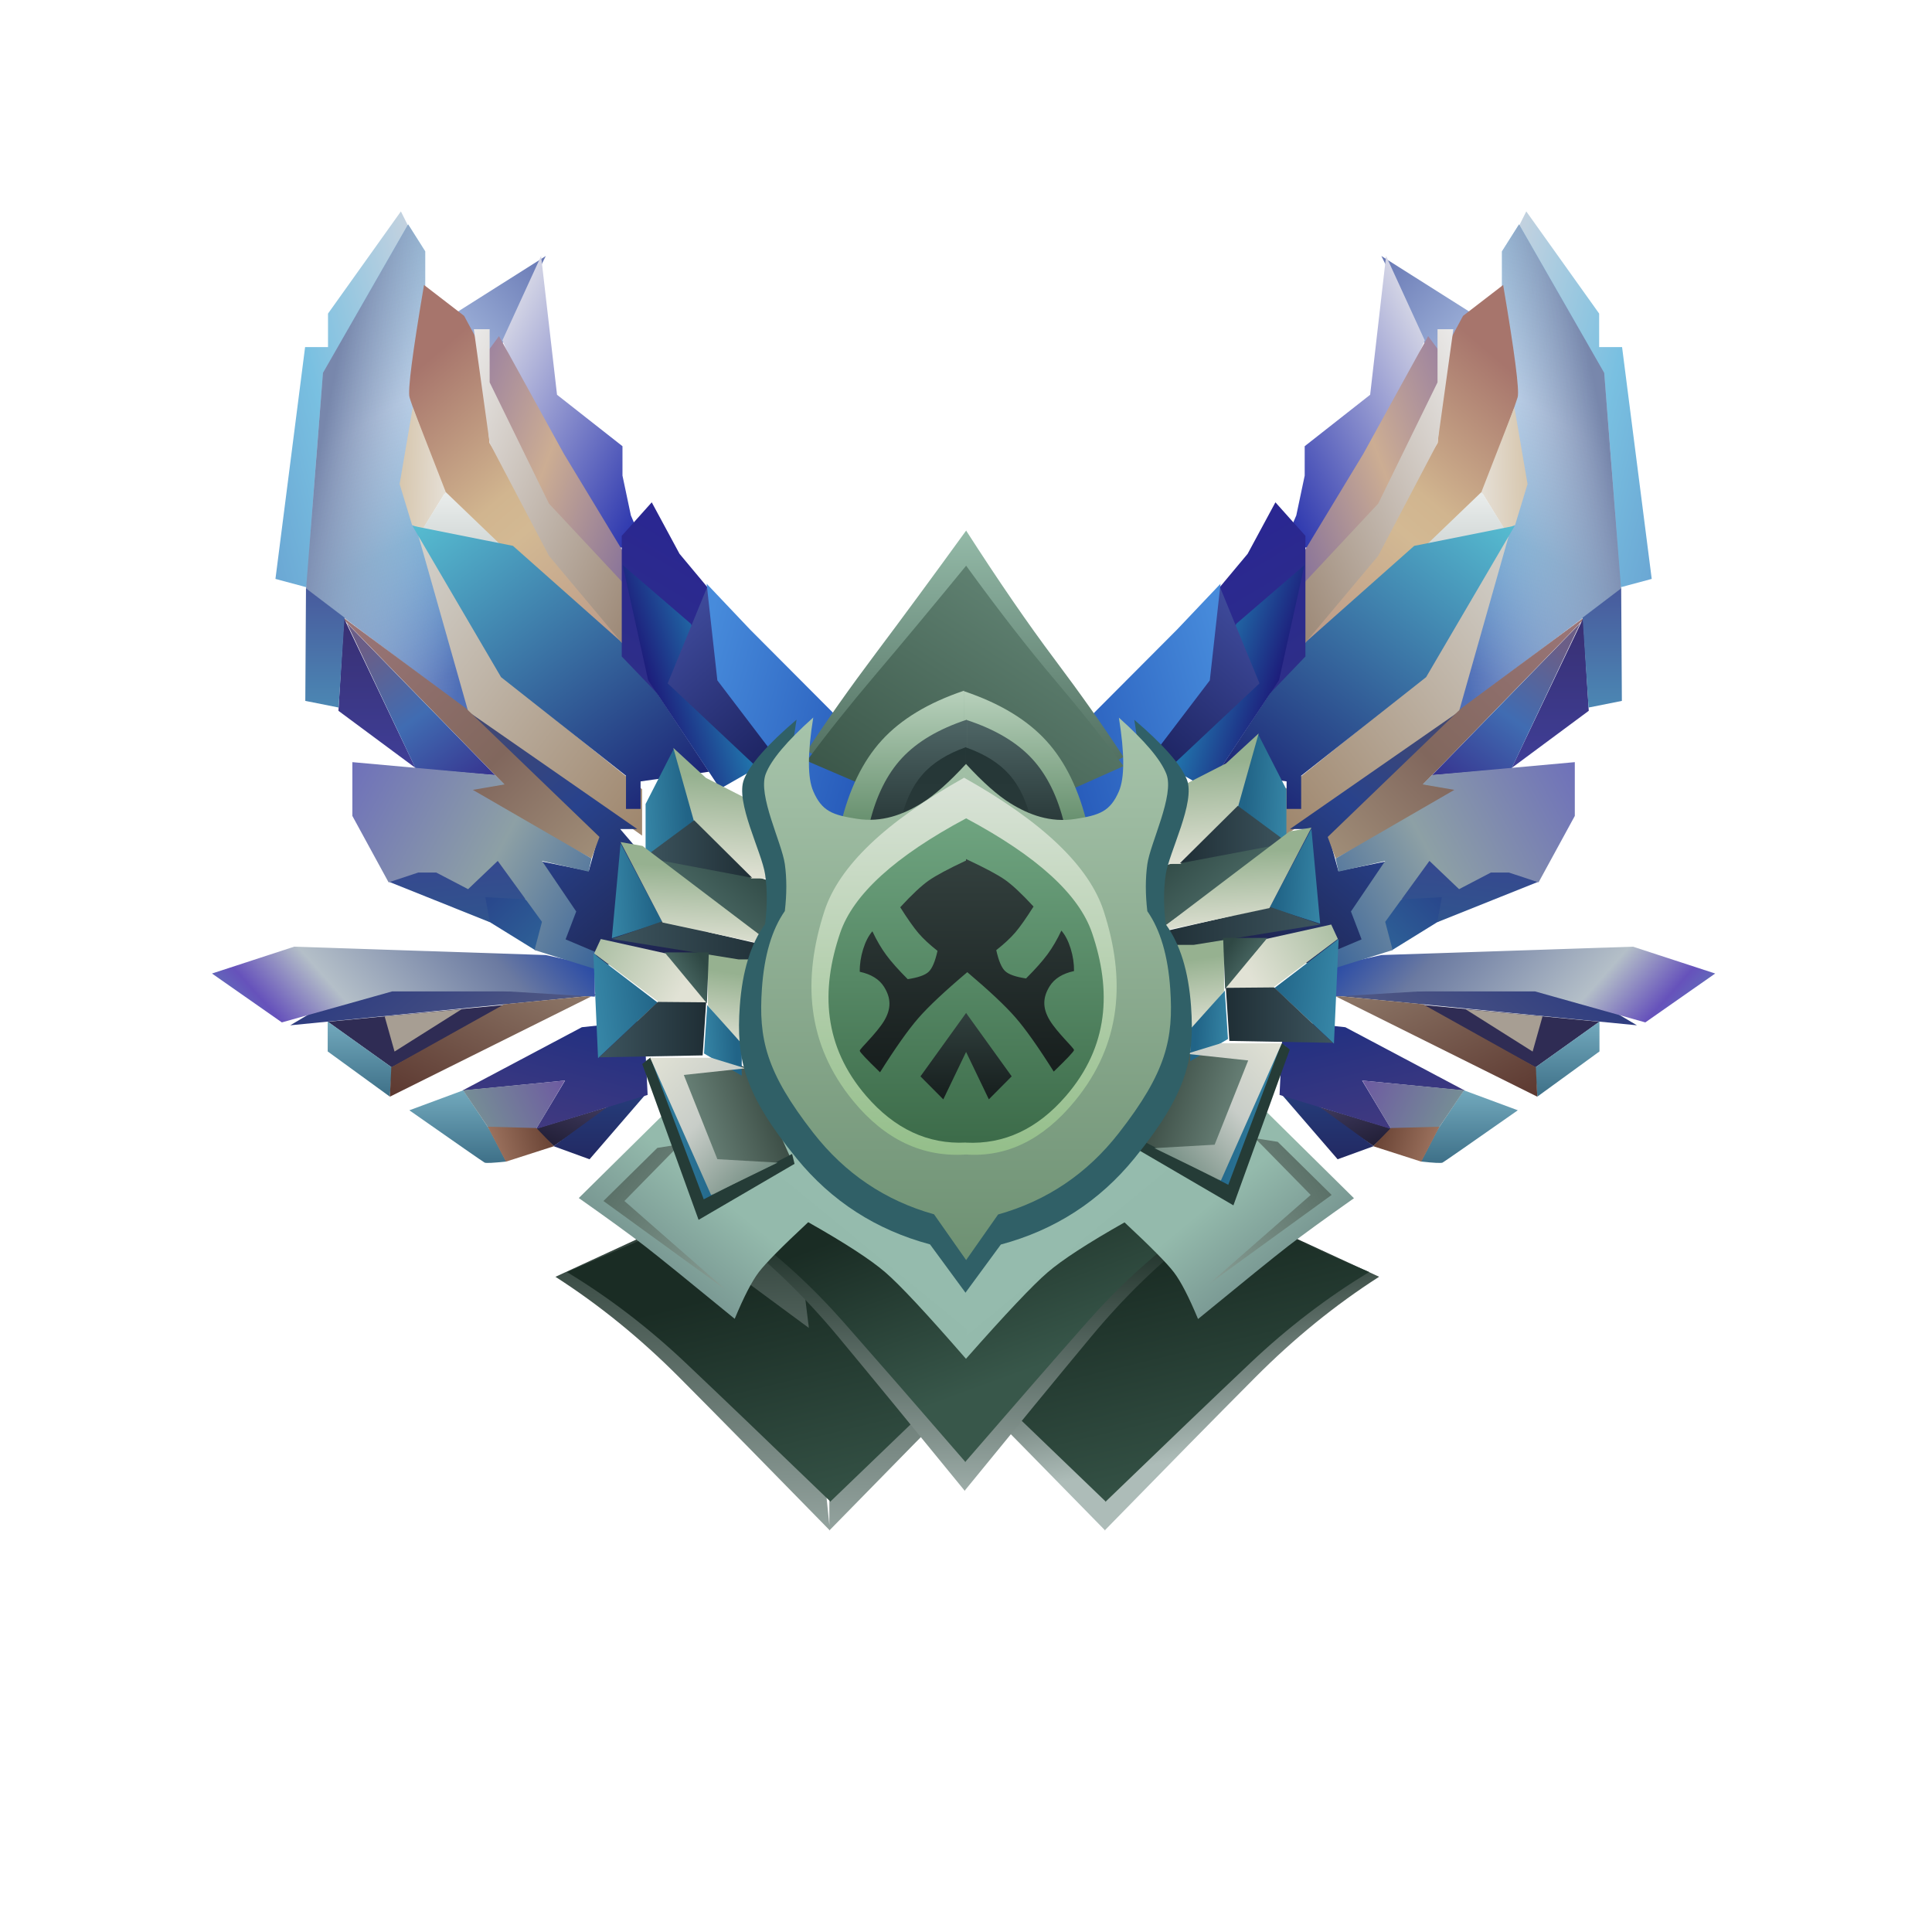 <?xml version="1.0" encoding="UTF-8"?>
<svg width="400px" height="400px" viewBox="0 0 400 400" version="1.1" xmlns="http://www.w3.org/2000/svg" xmlns:xlink="http://www.w3.org/1999/xlink">
    <!-- Generator: Sketch 47 (45396) - http://www.bohemiancoding.com/sketch -->
    <title>diamond</title>
    <desc>Created with Sketch.</desc>
    <defs>
        <linearGradient x1="-22.577%" y1="10.064%" x2="168.911%" y2="149.386%" id="linearGradient-1">
            <stop stop-color="#D1D5DF" offset="0%"></stop>
            <stop stop-color="#79C0E1" offset="40.764%"></stop>
            <stop stop-color="#5480BF" offset="100%"></stop>
        </linearGradient>
        <linearGradient x1="71.082%" y1="-2.762%" x2="50%" y2="100%" id="linearGradient-2">
            <stop stop-color="#5DB0D9" offset="0%"></stop>
            <stop stop-color="#BDE2FF" offset="42.199%"></stop>
            <stop stop-color="#5AA1D0" offset="69.377%"></stop>
            <stop stop-color="#4F6FB7" offset="100%"></stop>
        </linearGradient>
        <linearGradient x1="-10.239%" y1="66.822%" x2="74.081%" y2="16.598%" id="linearGradient-3">
            <stop stop-color="#FFFFFF" stop-opacity="0" offset="0%"></stop>
            <stop stop-color="#7887AC" offset="100%"></stop>
        </linearGradient>
        <polygon id="path-4" points="95.5 3.468 91.97 9.04 91.97 38.263 96.097 56.9 82.776 104.469 116.628 78.941 113.138 34.187"></polygon>
        <linearGradient x1="-9.66%" y1="0%" x2="100%" y2="100%" id="linearGradient-5">
            <stop stop-color="#6575B2" offset="0%"></stop>
            <stop stop-color="#A5B9DE" offset="100%"></stop>
        </linearGradient>
        <linearGradient x1="50%" y1="0%" x2="50%" y2="100%" id="linearGradient-6">
            <stop stop-color="#72A9BD" offset="0%"></stop>
            <stop stop-color="#3E7088" offset="100%"></stop>
        </linearGradient>
        <linearGradient x1="16.488%" y1="-20.618%" x2="95.924%" y2="94.86%" id="linearGradient-7">
            <stop stop-color="#454066" offset="0%"></stop>
            <stop stop-color="#433E64" offset="0%"></stop>
            <stop stop-color="#201D34" offset="100%"></stop>
        </linearGradient>
        <linearGradient x1="50%" y1="0%" x2="50%" y2="100%" id="linearGradient-8">
            <stop stop-color="#26417F" offset="0%"></stop>
            <stop stop-color="#222963" offset="100%"></stop>
        </linearGradient>
        <linearGradient x1="50%" y1="0%" x2="0%" y2="100%" id="linearGradient-9">
            <stop stop-color="#A7756C" offset="0%"></stop>
            <stop stop-color="#D1B58F" offset="43.403%"></stop>
            <stop stop-color="#D3B993" offset="55.261%"></stop>
            <stop stop-color="#B89788" offset="100%"></stop>
        </linearGradient>
        <linearGradient x1="-62.879%" y1="57.835%" x2="146.469%" y2="44.321%" id="linearGradient-10">
            <stop stop-color="#EEEEEE" offset="0%"></stop>
            <stop stop-color="#D0BB9B" offset="100%"></stop>
        </linearGradient>
        <linearGradient x1="50%" y1="0%" x2="50%" y2="100%" id="linearGradient-11">
            <stop stop-color="#EAEDEC" offset="0%"></stop>
            <stop stop-color="#D0D6D5" offset="100%"></stop>
        </linearGradient>
        <linearGradient x1="104.951%" y1="0%" x2="6.032%" y2="100%" id="linearGradient-12">
            <stop stop-color="#D5D4CF" offset="0%"></stop>
            <stop stop-color="#A0886F" offset="100%"></stop>
        </linearGradient>
        <linearGradient x1="6.186%" y1="-4.038%" x2="50%" y2="100%" id="linearGradient-13">
            <stop stop-color="#1D2F82" offset="0%"></stop>
            <stop stop-color="#403980" offset="100%"></stop>
        </linearGradient>
        <linearGradient x1="100%" y1="0%" x2="13.927%" y2="100%" id="linearGradient-14">
            <stop stop-color="#46496E" offset="0%"></stop>
            <stop stop-color="#28428C" offset="43.005%"></stop>
            <stop stop-color="#1D2047" offset="100%"></stop>
        </linearGradient>
        <linearGradient x1="100%" y1="7.678%" x2="0%" y2="100%" id="linearGradient-15">
            <stop stop-color="#9A7578" offset="0%"></stop>
            <stop stop-color="#81675D" offset="58.644%"></stop>
            <stop stop-color="#A18F79" offset="100%"></stop>
        </linearGradient>
        <linearGradient x1="50%" y1="0%" x2="50%" y2="100%" id="linearGradient-16">
            <stop stop-color="#383073" offset="0%"></stop>
            <stop stop-color="#3F3E97" offset="100%"></stop>
        </linearGradient>
        <linearGradient x1="50%" y1="0%" x2="50%" y2="100%" id="linearGradient-17">
            <stop stop-color="#485A9D" offset="0%"></stop>
            <stop stop-color="#4B87B3" offset="100%"></stop>
        </linearGradient>
        <linearGradient x1="162.065%" y1="-15.148%" x2="14.526%" y2="100%" id="linearGradient-18">
            <stop stop-color="#22217B" offset="0%"></stop>
            <stop stop-color="#263785" offset="0%"></stop>
            <stop stop-color="#2E6398" offset="100%"></stop>
        </linearGradient>
        <linearGradient x1="102.704%" y1="35.089%" x2="6.488%" y2="50%" id="linearGradient-19">
            <stop stop-color="#2A3980" offset="0%"></stop>
            <stop stop-color="#515983" offset="100%"></stop>
        </linearGradient>
        <linearGradient x1="104.74%" y1="69.13%" x2="-4.503%" y2="50%" id="linearGradient-20">
            <stop stop-color="#5E86B9" offset="0%"></stop>
            <stop stop-color="#6652BB" offset="15.674%"></stop>
            <stop stop-color="#B4BFC8" offset="34.919%"></stop>
            <stop stop-color="#6B7AA1" offset="77.994%"></stop>
            <stop stop-color="#2749A6" offset="100%"></stop>
        </linearGradient>
        <linearGradient x1="70.516%" y1="4.498%" x2="3.678%" y2="100%" id="linearGradient-21">
            <stop stop-color="#6B5E87" offset="0%"></stop>
            <stop stop-color="#406CB2" offset="49.196%"></stop>
            <stop stop-color="#373590" offset="100%"></stop>
        </linearGradient>
        <linearGradient x1="50%" y1="0%" x2="22.218%" y2="115.091%" id="linearGradient-22">
            <stop stop-color="#36488F" offset="0%"></stop>
            <stop stop-color="#2F568D" offset="100%"></stop>
        </linearGradient>
        <linearGradient x1="118.288%" y1="-2.608%" x2="-28.168%" y2="64.923%" id="linearGradient-23">
            <stop stop-color="#6765BF" offset="0%"></stop>
            <stop stop-color="#8DA0A5" offset="56.03%"></stop>
            <stop stop-color="#2C5A98" offset="100%"></stop>
        </linearGradient>
        <linearGradient x1="107.27%" y1="7.128%" x2="19.449%" y2="103.965%" id="linearGradient-24">
            <stop stop-color="#EEEEEE" offset="0%"></stop>
            <stop stop-color="#2F39AF" offset="100%"></stop>
        </linearGradient>
        <linearGradient x1="-11.044%" y1="100%" x2="117.639%" y2="11.305%" id="linearGradient-25">
            <stop stop-color="#7A679B" offset="0%"></stop>
            <stop stop-color="#85719A" offset="7.684%"></stop>
            <stop stop-color="#8C7699" offset="12.289%"></stop>
            <stop stop-color="#CCAD93" offset="55.353%"></stop>
            <stop stop-color="#967DA1" offset="100%"></stop>
        </linearGradient>
        <linearGradient x1="90.285%" y1="-6.159%" x2="11.003%" y2="93.915%" id="linearGradient-26">
            <stop stop-color="#56BBD0" offset="0%"></stop>
            <stop stop-color="#1D2676" offset="100%"></stop>
        </linearGradient>
        <linearGradient x1="108.479%" y1="0%" x2="0%" y2="100%" id="linearGradient-27">
            <stop stop-color="#EEEEEE" offset="0%"></stop>
            <stop stop-color="#947E6A" offset="100%"></stop>
        </linearGradient>
        <linearGradient x1="27.684%" y1="20.591%" x2="50%" y2="100%" id="linearGradient-28">
            <stop stop-color="#2A2791" offset="0%"></stop>
            <stop stop-color="#2E3086" offset="100%"></stop>
        </linearGradient>
        <linearGradient x1="27.877%" y1="35.897%" x2="75.152%" y2="62.127%" id="linearGradient-29">
            <stop stop-color="#217DB1" offset="0%"></stop>
            <stop stop-color="#1D1D7B" offset="100%"></stop>
        </linearGradient>
        <linearGradient x1="77.771%" y1="3.036%" x2="26.693%" y2="100%" id="linearGradient-30">
            <stop stop-color="#434FA2" offset="0%"></stop>
            <stop stop-color="#404C9D" offset="0%"></stop>
            <stop stop-color="#1E2564" offset="100%"></stop>
        </linearGradient>
        <linearGradient x1="100%" y1="18.5%" x2="-20.428%" y2="70.645%" id="linearGradient-31">
            <stop stop-color="#478BDB" offset="0%"></stop>
            <stop stop-color="#2253B5" offset="100%"></stop>
        </linearGradient>
        <linearGradient x1="12.479%" y1="0%" x2="106.877%" y2="96.501%" id="linearGradient-32">
            <stop stop-color="#8A7364" offset="0%"></stop>
            <stop stop-color="#5B372F" offset="100%"></stop>
        </linearGradient>
        <linearGradient x1="94.539%" y1="57.59%" x2="-5.193%" y2="35.931%" id="linearGradient-33">
            <stop stop-color="#768F95" offset="0%"></stop>
            <stop stop-color="#6D5BA1" offset="100%"></stop>
        </linearGradient>
        <linearGradient x1="100%" y1="40.475%" x2="0%" y2="25.58%" id="linearGradient-34">
            <stop stop-color="#9F7461" offset="0%"></stop>
            <stop stop-color="#9B715D" offset="6.992%"></stop>
            <stop stop-color="#664032" offset="100%"></stop>
        </linearGradient>
        <polygon id="path-35" points="95.5 3.468 91.97 9.04 91.97 38.263 96.097 56.9 82.776 104.469 116.628 78.941 113.138 34.187"></polygon>
        <linearGradient x1="70.842%" y1="74.064%" x2="50%" y2="14.963%" id="linearGradient-36">
            <stop stop-color="#ADBCB8" offset="0%"></stop>
            <stop stop-color="#1A2C24" offset="100%"></stop>
        </linearGradient>
        <linearGradient x1="69.544%" y1="102.947%" x2="37.837%" y2="27.69%" id="linearGradient-37">
            <stop stop-color="#38574A" offset="0%"></stop>
            <stop stop-color="#1A2C24" offset="100%"></stop>
        </linearGradient>
        <linearGradient x1="54.043%" y1="125.575%" x2="47.401%" y2="-21.026%" id="linearGradient-38">
            <stop stop-color="#ADBCB8" offset="0%"></stop>
            <stop stop-color="#1A2C24" offset="100%"></stop>
        </linearGradient>
        <linearGradient x1="50%" y1="110.453%" x2="50%" y2="14.963%" id="linearGradient-39">
            <stop stop-color="#ADBCB8" offset="0%"></stop>
            <stop stop-color="#1A2C24" offset="100%"></stop>
        </linearGradient>
        <linearGradient x1="50%" y1="75.418%" x2="18.244%" y2="21.187%" id="linearGradient-40">
            <stop stop-color="#38574A" offset="0%"></stop>
            <stop stop-color="#1A2C24" offset="100%"></stop>
        </linearGradient>
        <linearGradient x1="50%" y1="0%" x2="50%" y2="110.214%" id="linearGradient-41">
            <stop stop-color="#94BAA8" offset="0%"></stop>
            <stop stop-color="#334D40" offset="100%"></stop>
        </linearGradient>
        <linearGradient x1="71.204%" y1="5.797%" x2="0%" y2="100%" id="linearGradient-42">
            <stop stop-color="#628474" offset="0%"></stop>
            <stop stop-color="#334D40" offset="100%"></stop>
        </linearGradient>
        <linearGradient x1="36.698%" y1="41.505%" x2="76.055%" y2="85.727%" id="linearGradient-43">
            <stop stop-color="#95BBAD" offset="0%"></stop>
            <stop stop-color="#94BAAC" offset="48.566%"></stop>
            <stop stop-color="#728F8C" offset="100%"></stop>
        </linearGradient>
        <linearGradient x1="0%" y1="117.648%" x2="92.132%" y2="0%" id="linearGradient-44">
            <stop stop-color="#8DA39A" offset="0%"></stop>
            <stop stop-color="#546A61" offset="100%"></stop>
        </linearGradient>
        <linearGradient x1="71.974%" y1="42.558%" x2="12.639%" y2="22.507%" id="linearGradient-45">
            <stop stop-color="#6C857B" offset="0%"></stop>
            <stop stop-color="#3C4D45" offset="100%"></stop>
        </linearGradient>
        <linearGradient x1="166.704%" y1="64.472%" x2="16.542%" y2="47.055%" id="linearGradient-46">
            <stop stop-color="#459DBC" offset="0%"></stop>
            <stop stop-color="#216487" offset="100%"></stop>
        </linearGradient>
        <linearGradient x1="166.704%" y1="64.472%" x2="0%" y2="31.356%" id="linearGradient-47">
            <stop stop-color="#459DBC" offset="0%"></stop>
            <stop stop-color="#216487" offset="100%"></stop>
        </linearGradient>
        <linearGradient x1="100%" y1="85.639%" x2="11.162%" y2="18.463%" id="linearGradient-48">
            <stop stop-color="#5C7E79" offset="0%"></stop>
            <stop stop-color="#2F4844" offset="100%"></stop>
        </linearGradient>
        <linearGradient x1="44.362%" y1="24.292%" x2="50%" y2="100%" id="linearGradient-49">
            <stop stop-color="#96B190" offset="0%"></stop>
            <stop stop-color="#E1E2D5" offset="100%"></stop>
        </linearGradient>
        <linearGradient x1="115.395%" y1="100%" x2="0%" y2="100%" id="linearGradient-50">
            <stop stop-color="#4E6B76" offset="0%"></stop>
            <stop stop-color="#425B65" offset="0%"></stop>
            <stop stop-color="#1F2E35" offset="100%"></stop>
        </linearGradient>
        <linearGradient x1="146.479%" y1="28.585%" x2="18.22%" y2="69.33%" id="linearGradient-51">
            <stop stop-color="#96B190" offset="0%"></stop>
            <stop stop-color="#E1E2D5" offset="100%"></stop>
        </linearGradient>
        <linearGradient x1="108.366%" y1="107.369%" x2="0%" y2="0%" id="linearGradient-52">
            <stop stop-color="#517366" offset="0%"></stop>
            <stop stop-color="#C8CDC8" offset="60.652%"></stop>
            <stop stop-color="#E1E2D5" offset="100%"></stop>
        </linearGradient>
        <linearGradient x1="50%" y1="0%" x2="50%" y2="100%" id="linearGradient-53">
            <stop stop-color="#B8D1BC" offset="0%"></stop>
            <stop stop-color="#658E6C" offset="100%"></stop>
        </linearGradient>
        <linearGradient x1="50%" y1="0%" x2="50%" y2="100%" id="linearGradient-54">
            <stop stop-color="#4F6666" offset="0%"></stop>
            <stop stop-color="#293939" offset="100%"></stop>
        </linearGradient>
        <linearGradient x1="50%" y1="0%" x2="50%" y2="100%" id="linearGradient-55">
            <stop stop-color="#243636" offset="0%"></stop>
            <stop stop-color="#293939" offset="100%"></stop>
        </linearGradient>
        <linearGradient x1="50%" y1="0%" x2="50%" y2="100%" id="linearGradient-56">
            <stop stop-color="#A7C4AB" offset="0%"></stop>
            <stop stop-color="#6E9173" offset="100%"></stop>
        </linearGradient>
        <linearGradient x1="50%" y1="0%" x2="50%" y2="100%" id="linearGradient-57">
            <stop stop-color="#DAE3D8" offset="0%"></stop>
            <stop stop-color="#93BE89" offset="100%"></stop>
        </linearGradient>
        <linearGradient x1="50%" y1="0%" x2="50%" y2="100%" id="linearGradient-58">
            <stop stop-color="#6FA480" offset="0%"></stop>
            <stop stop-color="#3C6B49" offset="100%"></stop>
        </linearGradient>
        <linearGradient x1="50%" y1="0%" x2="50%" y2="100%" id="linearGradient-59">
            <stop stop-color="#33403E" offset="0%"></stop>
            <stop stop-color="#171E1D" offset="100%"></stop>
        </linearGradient>
        <linearGradient x1="50%" y1="0%" x2="50%" y2="100%" id="linearGradient-60">
            <stop stop-color="#31403E" offset="0%"></stop>
            <stop stop-color="#161E1D" offset="100%"></stop>
        </linearGradient>
    </defs>
    <g id="Page-1" stroke="none" stroke-width="1" fill="none" fill-rule="evenodd">
        <g id="diamond">
            <g id="Group-6" transform="translate(43, 43)">
                <g id="Group-5" transform="translate(68.5, 99) scale(-1, 1) translate(-68.5, -99) ">
                    <polygon id="Path-123" fill="url(#linearGradient-1)" points="95.344 4.069 97 0.771 112.089 21.923 112.089 28.861 116.833 28.861 122.971 76.857 116.626 78.563"></polygon>
                    <g id="Path-120">
                        <use fill="url(#linearGradient-2)" xlink:href="#path-4"></use>
                        <use fill="url(#linearGradient-3)" xlink:href="#path-4"></use>
                    </g>
                    <polygon id="Path-117" fill="url(#linearGradient-5)" points="67 10 75.789 27.892 78.994 30.39 86.909 22.594"></polygon>
                    <path d="M84.085,182.735 L95.247,186.872 C85.15,193.945 79.958,197.555 79.67,197.701 C79.383,197.848 77.886,197.774 75.178,197.482 L78.615,190.914 L84.085,182.735 Z" id="Path-141" fill="url(#linearGradient-6)"></path>
                    <polygon id="Path-143" fill="url(#linearGradient-7)" points="69.126 190.684 65.359 194.265 52.757 185.749"></polygon>
                    <polygon id="Path-145" fill="url(#linearGradient-8)" points="46.193 180.332 46.193 183.409 57.941 197.015 65.401 194.301"></polygon>
                    <path d="M80.338,29.042 L83.907,22.396 L92.213,16 C94.608,30.118 95.607,37.87 95.211,39.255 C94.815,40.64 92.35,47.389 87.817,59.503 L51.066,92.721 L51.473,89.386 L60.239,78.074 L78.648,48.704 L80.338,29.042 Z" id="Path-119" fill="url(#linearGradient-9)"></path>
                    <polygon id="Path-121" fill="url(#linearGradient-10)" points="94.539 41.313 97.263 57.214 94.689 65.692 92.497 66.603 87.731 58.811"></polygon>
                    <polygon id="Path-122" fill="url(#linearGradient-11)" points="87.755 58.842 92.503 66.531 74.966 71.118"></polygon>
                    <polygon id="Path-125" fill="url(#linearGradient-12)" points="93.417 67.785 75.653 97.418 47.063 120.389 47.063 130.004 82.99 104.58"></polygon>
                    <polygon id="Path-140" fill="url(#linearGradient-13)" points="59.532 169.675 84.285 182.799 63.011 180.716 69.026 190.755 45.914 183.691 46.659 168.286"></polygon>
                    <polygon id="Path-126" fill="url(#linearGradient-14)" points="48.056 128.65 83.533 104 56.193 130.418 58.105 137.35 68.791 135.174 63.848 145.734 65.794 153.659 56.193 157 30.225 153.659 51.593 128.65"></polygon>
                    <polygon id="Path-127" fill="url(#linearGradient-15)" points="110.074 84 83.47 103.697 55.889 130.283 57.533 134.745 83.47 120.59 75.7 119.326"></polygon>
                    <polygon id="Path-128" fill="url(#linearGradient-16)" points="108.782 85 109.936 104.161 94 115.979"></polygon>
                    <polygon id="Path-129" fill="url(#linearGradient-17)" points="116.649 78.812 108.665 84.87 109.893 103.488 116.79 102.112"></polygon>
                    <polygon id="Path-133" fill="url(#linearGradient-18)" points="71.817 142.757 80.06 141.719 79.165 147.558 69.186 153.73 64.411 148.077"></polygon>
                    <polygon id="Path-135" fill="url(#linearGradient-19)" points="55 162.917 105.938 161 119.91 169.277"></polygon>
                    <polygon id="Path-134" fill="url(#linearGradient-20)" points="66.982 154.734 119.091 153 136.112 158.557 121.645 168.677 98.792 162.254 74.927 162.254 56.84 163.353 56.84 157"></polygon>
                    <polygon id="Path-130" fill="url(#linearGradient-21)" points="108.192 86 93.941 116.134 77.489 117.504"></polygon>
                    <polygon id="Path-132" fill="url(#linearGradient-22)" points="75.776 135 70 143.256 79.515 142.754 78.583 147.927 99.448 139.573 92.108 136.741"></polygon>
                    <polygon id="Path-131" fill="url(#linearGradient-23)" points="77.512 117.463 75.531 119.405 82.106 120.534 57.532 134.749 58.124 137.462 67.791 135.242 60.699 145.714 62.901 151.488 56.557 154.168 56.557 157.701 69.331 153.7 67.791 147.857 76.949 135.242 83.087 141.091 89.68 137.648 93.395 137.648 99.546 139.681 107.047 125.927 107.047 114.794"></polygon>
                    <polygon id="Path-115" fill="url(#linearGradient-24)" points="49.384 63.712 51.123 55.471 51.123 49.383 64.675 38.732 67.974 10 75.977 27.463 69.179 43.463 52.194 70.565 47 69.269"></polygon>
                    <polygon id="Path-116" fill="url(#linearGradient-25)" points="76.687 26.591 63.271 50.934 49.655 73.423 49.655 79.563 70.03 57.997 78.75 36.556 78.75 29.381"></polygon>
                    <polygon id="Path-124" fill="url(#linearGradient-26)" points="73.797 70.014 50.394 90.779 33.219 116.784 47.376 118.78 47.376 124.482 50.394 124.482 50.394 117.605 76.262 97.196 94.617 65.861"></polygon>
                    <polygon id="Path-118" fill="url(#linearGradient-27)" points="78.624 25.162 78.624 36.161 66.337 61.271 47 81.955 47 95.162 66.337 72.088 78.624 48.715 81.905 25.162"></polygon>
                    <polygon id="Path-114" fill="url(#linearGradient-28)" points="27 86.4 39.311 71.66 45.063 61 51.272 67.943 51.272 92.919 33.17 111.8"></polygon>
                    <polygon id="Path-113" fill="url(#linearGradient-29)" points="36.989 86.12 51.076 74 45.813 97.82 30.908 120.305 23 115.792"></polygon>
                    <polygon id="Path-112" fill="url(#linearGradient-30)" points="33.588 78.563 41.763 98.487 39.925 100.214 22.634 116.471 19.103 113.281 31.129 97.517"></polygon>
                    <path d="M0.676,111.451 L24.69,87.353 L33.7,77.849 L31.478,97.865 C16.353,117.847 8.221,128.247 7.08,129.063 C5.939,129.88 3.805,124.009 0.676,111.451 Z" id="Path-111" fill="url(#linearGradient-31)"></path>
                    <polygon id="Path-137" fill="#2F2C54" points="75 165 112.129 168.545 98.903 177.994"></polygon>
                    <polygon id="Path-136" fill="#A79E93" transform="translate(92.281, 170.372) rotate(2) translate(-92.281, -170.372) " points="84.305 166.245 100.256 167.155 98.463 174.499"></polygon>
                    <polyline id="Path-138" fill="url(#linearGradient-6)" points="98.849 178.021 99.294 184.043 112.154 174.69 112.154 168.498"></polyline>
                    <polygon id="Path-139" fill="url(#linearGradient-32)" points="57.6 163.31 58.455 163.252 75.609 164.925 98.985 177.964 99.279 184.057"></polygon>
                    <polygon id="Path-142" fill="url(#linearGradient-33)" points="63.051 180.718 84.119 182.737 78.825 190.602 69.003 190.758"></polygon>
                    <polygon id="Path-144" fill="url(#linearGradient-34)" points="68.946 190.548 65.318 194.312 75.263 197.508 79.023 190.278"></polygon>
                </g>
                <g id="Group-5" transform="translate(176, 0)">
                    <polygon id="Path-123" fill="url(#linearGradient-1)" points="95.344 4.069 97 0.771 112.089 21.923 112.089 28.861 116.833 28.861 122.971 76.857 116.626 78.563"></polygon>
                    <g id="Path-120">
                        <use fill="url(#linearGradient-2)" xlink:href="#path-35"></use>
                        <use fill="url(#linearGradient-3)" xlink:href="#path-35"></use>
                    </g>
                    <polygon id="Path-117" fill="url(#linearGradient-5)" points="67 10 75.789 27.892 78.994 30.39 86.909 22.594"></polygon>
                    <path d="M84.085,182.735 L95.247,186.872 C85.15,193.945 79.958,197.555 79.67,197.701 C79.383,197.848 77.886,197.774 75.178,197.482 L78.615,190.914 L84.085,182.735 Z" id="Path-141" fill="url(#linearGradient-6)"></path>
                    <polygon id="Path-143" fill="url(#linearGradient-7)" points="69.126 190.684 65.359 194.265 52.757 185.749"></polygon>
                    <polygon id="Path-145" fill="url(#linearGradient-8)" points="46.193 180.332 46.193 183.409 57.941 197.015 65.401 194.301"></polygon>
                    <path d="M80.338,29.042 L83.907,22.396 L92.213,16 C94.608,30.118 95.607,37.87 95.211,39.255 C94.815,40.64 92.35,47.389 87.817,59.503 L51.066,92.721 L51.473,89.386 L60.239,78.074 L78.648,48.704 L80.338,29.042 Z" id="Path-119" fill="url(#linearGradient-9)"></path>
                    <polygon id="Path-121" fill="url(#linearGradient-10)" points="94.539 41.313 97.263 57.214 94.689 65.692 92.497 66.603 87.731 58.811"></polygon>
                    <polygon id="Path-122" fill="url(#linearGradient-11)" points="87.755 58.842 92.503 66.531 74.966 71.118"></polygon>
                    <polygon id="Path-125" fill="url(#linearGradient-12)" points="93.417 67.785 75.653 97.418 47.063 120.389 47.063 130.004 82.99 104.58"></polygon>
                    <polygon id="Path-140" fill="url(#linearGradient-13)" points="59.532 169.675 84.285 182.799 63.011 180.716 69.026 190.755 45.914 183.691 46.659 168.286"></polygon>
                    <polygon id="Path-126" fill="url(#linearGradient-14)" points="48.056 128.65 83.533 104 56.193 130.418 58.105 137.35 68.791 135.174 63.848 145.734 65.794 153.659 56.193 157 30.225 153.659 51.593 128.65"></polygon>
                    <polygon id="Path-127" fill="url(#linearGradient-15)" points="110.074 84 83.47 103.697 55.889 130.283 57.533 134.745 83.47 120.59 75.7 119.326"></polygon>
                    <polygon id="Path-128" fill="url(#linearGradient-16)" points="108.782 85 109.936 104.161 94 115.979"></polygon>
                    <polygon id="Path-129" fill="url(#linearGradient-17)" points="116.649 78.812 108.665 84.87 109.893 103.488 116.79 102.112"></polygon>
                    <polygon id="Path-133" fill="url(#linearGradient-18)" points="71.817 142.757 80.06 141.719 79.165 147.558 69.186 153.73 64.411 148.077"></polygon>
                    <polygon id="Path-135" fill="url(#linearGradient-19)" points="55 162.917 105.938 161 119.91 169.277"></polygon>
                    <polygon id="Path-134" fill="url(#linearGradient-20)" points="66.982 154.734 119.091 153 136.112 158.557 121.645 168.677 98.792 162.254 74.927 162.254 56.84 163.353 56.84 157"></polygon>
                    <polygon id="Path-130" fill="url(#linearGradient-21)" points="108.192 86 93.941 116.134 77.489 117.504"></polygon>
                    <polygon id="Path-132" fill="url(#linearGradient-22)" points="75.776 135 70 143.256 79.515 142.754 78.583 147.927 99.448 139.573 92.108 136.741"></polygon>
                    <polygon id="Path-131" fill="url(#linearGradient-23)" points="77.512 117.463 75.531 119.405 82.106 120.534 57.532 134.749 58.124 137.462 67.791 135.242 60.699 145.714 62.901 151.488 56.557 154.168 56.557 157.701 69.331 153.7 67.791 147.857 76.949 135.242 83.087 141.091 89.68 137.648 93.395 137.648 99.546 139.681 107.047 125.927 107.047 114.794"></polygon>
                    <polygon id="Path-115" fill="url(#linearGradient-24)" points="49.384 63.712 51.123 55.471 51.123 49.383 64.675 38.732 67.974 10 75.977 27.463 69.179 43.463 52.194 70.565 47 69.269"></polygon>
                    <polygon id="Path-116" fill="url(#linearGradient-25)" points="76.687 26.591 63.271 50.934 49.655 73.423 49.655 79.563 70.03 57.997 78.75 36.556 78.75 29.381"></polygon>
                    <polygon id="Path-124" fill="url(#linearGradient-26)" points="73.797 70.014 50.394 90.779 33.219 116.784 47.376 118.78 47.376 124.482 50.394 124.482 50.394 117.605 76.262 97.196 94.617 65.861"></polygon>
                    <polygon id="Path-118" fill="url(#linearGradient-27)" points="78.624 25.162 78.624 36.161 66.337 61.271 47 81.955 47 95.162 66.337 72.088 78.624 48.715 81.905 25.162"></polygon>
                    <polygon id="Path-114" fill="url(#linearGradient-28)" points="27 86.4 39.311 71.66 45.063 61 51.272 67.943 51.272 92.919 33.17 111.8"></polygon>
                    <polygon id="Path-113" fill="url(#linearGradient-29)" points="36.989 86.12 51.076 74 45.813 97.82 30.908 120.305 23 115.792"></polygon>
                    <polygon id="Path-112" fill="url(#linearGradient-30)" points="33.588 78.563 41.763 98.487 39.925 100.214 22.634 116.471 19.103 113.281 31.129 97.517"></polygon>
                    <path d="M0.676,111.451 L24.69,87.353 L33.7,77.849 L31.478,97.865 C16.353,117.847 8.221,128.247 7.08,129.063 C5.939,129.88 3.805,124.009 0.676,111.451 Z" id="Path-111" fill="url(#linearGradient-31)"></path>
                    <polygon id="Path-137" fill="#2F2C54" points="75 165 112.129 168.545 98.903 177.994"></polygon>
                    <polygon id="Path-136" fill="#A79E93" transform="translate(92.281, 170.372) rotate(2) translate(-92.281, -170.372) " points="84.305 166.245 100.256 167.155 98.463 174.499"></polygon>
                    <polyline id="Path-138" fill="url(#linearGradient-6)" points="98.849 178.021 99.294 184.043 112.154 174.69 112.154 168.498"></polyline>
                    <polygon id="Path-139" fill="url(#linearGradient-32)" points="57.6 163.31 58.455 163.252 75.609 164.925 98.985 177.964 99.279 184.057"></polygon>
                    <polygon id="Path-142" fill="url(#linearGradient-33)" points="63.051 180.718 84.119 182.737 78.825 190.602 69.003 190.758"></polygon>
                    <polygon id="Path-144" fill="url(#linearGradient-34)" points="68.946 190.548 65.318 194.312 75.263 197.508 79.023 190.278"></polygon>
                </g>
                <g id="Group-4" transform="translate(72, 66)">
                    <g id="Group-2" transform="translate(57, 138.624)">
                        <path d="M56.752,33.193 L90.985,6.32 L113.532,16.716 C104.478,22.524 95.941,29.457 87.92,37.517 C79.922,45.552 69.557,56.089 56.823,69.127 L56.823,69.253 C56.803,69.232 56.782,69.211 56.762,69.19 C56.744,69.208 56.727,69.226 56.709,69.244 L56.709,69.137 C43.976,56.098 33.61,45.561 25.613,37.526 C17.592,29.467 9.054,22.533 0,16.725 L22.547,6.329 L56.709,11.236 L56.752,33.193 Z" id="Combined-Shape" fill="url(#linearGradient-36)"></path>
                        <path d="M56.981,63.203 C69.217,51.394 79.178,41.851 86.863,34.574 C94.57,27.275 102.774,20.995 111.475,15.735 L77.252,0.994 L51.576,20.051 L52.465,27.31 L24.045,6.329 L2.379,15.744 C11.079,21.004 19.283,27.283 26.991,34.582 C34.673,41.857 44.629,51.396 56.859,63.198 L56.872,63.308 C56.889,63.292 56.905,63.276 56.922,63.26 C56.942,63.279 56.962,63.298 56.981,63.317 L56.981,63.203 Z" id="Combined-Shape" fill="url(#linearGradient-37)"></path>
                    </g>
                    <g id="Group-2" transform="translate(0, 138.624)">
                        <path d="M56.811,69.139 C69.55,56.095 79.92,45.554 87.92,37.517 C95.941,29.457 104.478,22.524 113.532,16.716 L90.985,6.32 L56.709,33.169 L56.709,68.136 L51.036,12.352 L22.547,6.329 L0,16.725 C9.054,22.533 17.592,29.467 25.613,37.526 C33.61,45.561 43.976,56.098 56.709,69.137 L56.709,69.244 C56.727,69.226 56.744,69.208 56.762,69.19 C56.782,69.211 56.803,69.232 56.823,69.253 L56.811,69.139 Z" id="Combined-Shape" fill="url(#linearGradient-38)"></path>
                        <path d="M56.981,63.203 C69.217,51.394 79.178,41.851 86.863,34.574 C94.57,27.275 102.774,20.995 111.475,15.735 L77.252,0.994 L51.576,20.051 L52.465,27.31 L24.045,6.329 L2.379,15.744 C11.079,21.004 19.283,27.283 26.991,34.582 C34.673,41.857 44.629,51.396 56.859,63.198 L56.872,63.308 C56.889,63.292 56.905,63.276 56.922,63.26 C56.942,63.279 56.962,63.298 56.981,63.317 L56.981,63.203 Z" id="Combined-Shape" fill="url(#linearGradient-37)"></path>
                    </g>
                    <g id="Group-2" transform="translate(37, 136)">
                        <path d="M47.721,27.32 L76.496,0.322 L95.453,10.791 C87.84,16.64 80.662,23.622 73.919,31.738 C67.195,39.83 58.48,50.441 47.774,63.571 L47.774,63.698 C47.757,63.677 47.74,63.656 47.722,63.634 C47.708,63.652 47.693,63.67 47.679,63.688 L47.679,63.581 C36.973,50.451 28.258,39.84 21.534,31.748 C14.79,23.632 7.612,16.649 0,10.801 L18.957,0.332 L47.721,27.32 Z" id="Combined-Shape" fill="url(#linearGradient-39)"></path>
                        <path d="M47.856,24.773 L75.507,0.322 L93.723,9.803 C86.408,15.101 79.51,21.424 73.03,28.775 C66.569,36.103 58.195,45.713 47.907,57.605 L47.907,57.72 C47.891,57.701 47.874,57.681 47.858,57.662 C47.843,57.679 47.829,57.695 47.815,57.711 L47.815,57.614 C37.528,45.722 29.154,36.112 22.693,28.783 C16.212,21.433 9.315,15.109 2,9.812 L20.216,0.331 L47.856,24.773 Z" id="Combined-Shape" fill="url(#linearGradient-40)"></path>
                    </g>
                    <path d="M85.027,0.855 C85.018,0.841 85.009,0.827 85,0.813 L85,0.891 C78.023,10.513 71.806,18.958 66.348,26.224 C60.88,33.504 56.11,40.264 52.038,46.507 L85,62.498 L85,64.189 L117.618,47.735 C113.546,41.493 108.776,34.732 103.308,27.452 C97.851,20.186 91.761,11.326 85.038,0.872 L85.038,0.839 C85.034,0.844 85.03,0.849 85.027,0.855 Z" id="Combined-Shape" fill="url(#linearGradient-41)"></path>
                    <path d="M85.027,8.126 C85.018,8.114 85.009,8.102 85,8.09 L85,8.159 C78.023,16.676 71.806,24.151 66.348,30.583 C60.88,37.027 56.11,43.011 52.038,48.537 L85,62.692 L85,64.189 L117.618,49.624 C113.546,44.099 108.776,38.114 103.308,31.67 C97.851,25.238 91.761,17.396 85.038,8.142 L85.038,8.113 C85.034,8.117 85.03,8.122 85.027,8.126 Z" id="Combined-Shape" fill="url(#linearGradient-42)"></path>
                    <path d="M147.359,121.339 L165.324,139.08 C159.128,143.447 154.585,146.751 151.694,148.991 C148.802,151.231 142.585,156.263 133.043,164.087 C131.143,159.522 129.481,156.303 128.056,154.431 C126.632,152.559 123.221,149.109 117.822,144.081 C110.243,148.368 104.934,151.818 101.893,154.431 C98.852,157.043 93.221,163.006 85,172.319 L85,98.172 L147.359,121.339 Z" id="Path-104" fill="url(#linearGradient-43)"></path>
                    <path d="M68.717,121.301 L86.682,139.041 C80.487,143.409 75.943,146.713 73.052,148.952 C70.161,151.192 63.944,156.224 54.401,164.048 C52.502,159.483 50.839,156.264 49.415,154.392 C47.991,152.52 44.579,149.07 39.18,144.043 C31.602,148.33 26.292,151.78 23.252,154.392 C20.211,157.005 14.632,162.986 6.514,172.335 L4.831,97.129 L68.717,121.301 Z" id="Path-104" fill="url(#linearGradient-43)" transform="translate(45.757, 134.732) scale(-1, 1) translate(-45.757, -134.732) "></path>
                    <polygon id="Path-108" fill="url(#linearGradient-44)" transform="translate(148.751, 143.095) rotate(9) translate(-148.751, -143.095) " points="147.081 127.474 159.824 136.588 137.678 158.715 155.537 137.267 142.325 127.474"></polygon>
                    <polygon id="Path-108" fill="url(#linearGradient-44)" transform="translate(21.89, 144.349) scale(-1, 1) rotate(9) translate(-21.89, -144.349) " points="20.219 128.728 32.962 137.842 10.817 159.97 28.676 138.521 15.464 128.728"></polygon>
                </g>
                <g id="Group" transform="translate(102, 160.5) scale(-1, 1) translate(-102, -160.5) translate(79, 111)">
                    <polygon id="Path-103" fill="url(#linearGradient-45)" points="33.606 65.99 23.671 96.432 4.431 85.504 12.355 67.733 15.679 65.99"></polygon>
                    <polygon id="Path-91" fill="url(#linearGradient-46)" points="28.465 0.971 24.134 15.843 34.338 23.57 34.338 12.458"></polygon>
                    <polygon id="Path-105" fill="url(#linearGradient-47)" points="20 92.626 23.351 98.029 34.168 65.561 32.915 64.983"></polygon>
                    <polygon id="Path-106" fill="#253C37" points="4.005 84.913 22.3 94.303 33.339 64.938 35.032 66.3 23.366 98.556 3.496 86.96"></polygon>
                    <polygon id="Path-93" fill="url(#linearGradient-48)" points="5.189 29.466 18.14 25.434 34.668 22.488 7.866 41.642"></polygon>
                    <polygon id="Path-90" fill="url(#linearGradient-49)" points="8.482 13.881 21.836 7.057 28.599 0.843 24.322 16.026 12.442 27.873 0.773 27.873"></polygon>
                    <polygon id="Path-95" fill="url(#linearGradient-46)" points="39.513 20.639 41.324 40.238 30.875 36.898"></polygon>
                    <polygon id="Path-97" fill="url(#linearGradient-49)" points="21.432 42.643 21.432 54.192 14.087 63.003 10.668 44.264"></polygon>
                    <polygon id="Path-96" fill="url(#linearGradient-50)" points="9.452 41.738 30.981 36.777 41.379 40.401 15.104 44.632 7.695 44.632"></polygon>
                    <polygon id="Path-92" fill="url(#linearGradient-50)" points="34.666 23.512 12.263 27.746 24.279 15.828"></polygon>
                    <polygon id="Path-94" fill="url(#linearGradient-49)" points="39.521 20.344 30.821 37.003 7.491 41.998 34.986 21.139"></polygon>
                    <polygon id="Path-98" fill="url(#linearGradient-46)" points="21.58 54.1 22.242 64.109 14.428 68.71 14.428 62.082"></polygon>
                    <polygon id="Path-99" fill="url(#linearGradient-51)" points="21.664 53.512 31.543 53.512 44.991 43.402 43.613 40.415 30.137 43.402"></polygon>
                    <polygon id="Path-100" fill="url(#linearGradient-48)" points="21.242 43.182 21.637 53.743 30.385 43.182"></polygon>
                    <polygon id="Path-101" fill="url(#linearGradient-47)" points="31.871 53.548 45.15 43.412 44.179 65.073"></polygon>
                    <polygon id="Path-102" fill="url(#linearGradient-50)" points="21.798 53.521 31.815 53.433 43.965 64.908 22.526 64.508"></polygon>
                    <polygon id="Path-107" fill="url(#linearGradient-52)" transform="translate(20.197, 79.209) scale(-1, 1) translate(-20.197, -79.209) " points="19.617 65 7 65 19.617 93.419 33.395 86.708 20.918 85.998 13.969 68.555 26.734 67.185"></polygon>
                </g>
                <g id="Group" transform="translate(189, 108)">
                    <polygon id="Path-103" fill="url(#linearGradient-45)" points="33.606 65.99 23.671 96.432 4.431 85.504 12.355 67.733 15.679 65.99"></polygon>
                    <polygon id="Path-91" fill="url(#linearGradient-46)" points="28.465 0.971 24.134 15.843 34.338 23.57 34.338 12.458"></polygon>
                    <polygon id="Path-105" fill="url(#linearGradient-47)" points="20 92.626 23.351 98.029 34.168 65.561 32.915 64.983"></polygon>
                    <polygon id="Path-106" fill="#253C37" points="4.005 84.913 22.3 94.303 33.339 64.938 35.032 66.3 23.366 98.556 3.496 86.96"></polygon>
                    <polygon id="Path-93" fill="url(#linearGradient-48)" points="5.189 29.466 18.14 25.434 34.668 22.488 7.866 41.642"></polygon>
                    <polygon id="Path-90" fill="url(#linearGradient-49)" points="8.482 13.881 21.836 7.057 28.599 0.843 24.322 16.026 12.442 27.873 0.773 27.873"></polygon>
                    <polygon id="Path-95" fill="url(#linearGradient-46)" points="39.513 20.639 41.324 40.238 30.875 36.898"></polygon>
                    <polygon id="Path-97" fill="url(#linearGradient-49)" points="21.432 42.643 21.432 54.192 14.087 63.003 10.668 44.264"></polygon>
                    <polygon id="Path-96" fill="url(#linearGradient-50)" points="9.452 41.738 30.981 36.777 41.379 40.401 15.104 44.632 7.695 44.632"></polygon>
                    <polygon id="Path-92" fill="url(#linearGradient-50)" points="34.666 23.512 12.263 27.746 24.279 15.828"></polygon>
                    <polygon id="Path-94" fill="url(#linearGradient-49)" points="39.521 20.344 30.821 37.003 7.491 41.998 34.986 21.139"></polygon>
                    <polygon id="Path-98" fill="url(#linearGradient-46)" points="21.58 54.1 22.242 64.109 14.428 68.71 14.428 62.082"></polygon>
                    <polygon id="Path-99" fill="url(#linearGradient-51)" points="21.664 53.512 31.543 53.512 44.991 43.402 43.613 40.415 30.137 43.402"></polygon>
                    <polygon id="Path-100" fill="url(#linearGradient-48)" points="21.242 43.182 21.637 53.743 30.385 43.182"></polygon>
                    <polygon id="Path-101" fill="url(#linearGradient-47)" points="31.871 53.548 45.15 43.412 44.179 65.073"></polygon>
                    <polygon id="Path-102" fill="url(#linearGradient-50)" points="21.798 53.521 31.815 53.433 43.965 64.908 22.526 64.508"></polygon>
                    <polygon id="Path-107" fill="url(#linearGradient-52)" transform="translate(20.197, 79.209) scale(-1, 1) translate(-20.197, -79.209) " points="19.617 65 7 65 19.617 93.419 33.395 86.708 20.918 85.998 13.969 68.555 26.734 67.185"></polygon>
                </g>
                <g id="Group-3" transform="translate(110, 100)">
                    <path d="M46.6,0.109 C53.947,2.579 59.613,5.991 63.598,10.344 C67.583,14.696 70.448,20.602 72.192,28.062 L46.6,24.74 L46.6,0.109 Z M46.592,0 L46.592,24.631 L21,27.953 C22.744,20.493 25.608,14.587 29.593,10.235 C33.578,5.882 39.244,2.47 46.592,0 Z" id="Combined-Shape" fill="url(#linearGradient-53)"></path>
                    <path d="M47.186,6.084 C52.98,7.993 57.448,10.629 60.59,13.993 C63.732,17.356 65.991,21.92 67.366,27.684 L47.186,25.117 L47.186,6.084 Z M47.18,6 L47.18,25.033 L27,27.599 C28.375,21.835 30.634,17.272 33.776,13.908 C36.918,10.545 41.386,7.909 47.18,6 Z" id="Combined-Shape" fill="url(#linearGradient-54)"></path>
                    <path d="M47,11.754 C50.894,13.122 53.898,15.012 56.01,17.422 C58.122,19.832 59.641,23.103 60.565,27.233 L47,25.394 L47,11.754 Z M46.996,11.694 L46.996,25.334 L33.431,27.173 C34.355,23.042 35.873,19.772 37.986,17.362 C40.098,14.951 43.101,13.062 46.996,11.694 Z" id="Combined-Shape" fill="url(#linearGradient-55)"></path>
                    <path d="M46.864,16.165 C46.864,16.165 46.863,16.164 46.863,16.164 C43.024,20.146 39.668,22.989 36.795,24.694 C32.473,27.26 27.606,28.989 21.963,28.161 C16.321,27.334 13.902,26.501 11.916,22.12 C10.592,19.199 10.592,13.826 11.916,6 C5.918,11.118 2.294,15.232 1.043,18.341 C-0.833,23.004 4.732,33.393 5.413,38.061 C5.866,41.172 5.866,44.591 5.413,48.317 C2.435,52.392 0.687,58.06 0.166,65.321 C-0.614,76.213 1.043,83.482 11.916,96.811 C19.165,105.698 28.376,111.639 39.549,114.635 L46.863,124.596 L46.863,124.676 L46.892,124.636 L46.897,124.643 L46.897,124.629 L54.211,114.668 C65.384,111.672 74.595,105.731 81.844,96.844 C92.717,83.514 94.374,76.246 93.594,65.354 C93.074,58.093 91.325,52.425 88.347,48.35 C87.894,44.624 87.894,41.205 88.347,38.093 C89.028,33.426 94.593,23.037 92.717,18.374 C91.466,15.265 87.842,11.151 81.844,6.033 C83.168,13.859 83.168,19.232 81.844,22.153 C79.858,26.533 77.439,27.367 71.797,28.194 C66.154,29.022 61.287,27.293 56.965,24.727 C54.092,23.022 50.736,20.179 46.897,16.199 L46.897,16.131 C46.886,16.142 46.875,16.154 46.864,16.165 Z" id="Combined-Shape" fill="#306067"></path>
                    <path d="M47.001,15.175 C47.001,15.174 47,15.174 47,15.174 C43.526,18.944 40.49,21.636 37.89,23.251 C33.978,25.681 29.574,27.317 24.468,26.534 C19.362,25.75 17.174,24.961 15.377,20.813 C14.179,18.048 14.179,12.96 15.377,5.55 C9.949,10.396 6.669,14.291 5.537,17.235 C3.84,21.65 8.876,31.487 9.492,35.907 C9.902,38.853 9.902,42.091 9.492,45.619 C6.797,49.477 5.215,54.844 4.744,61.719 C4.038,72.032 5.537,78.914 15.377,91.536 C21.936,99.95 30.271,105.576 40.382,108.412 L47,117.844 L47,117.919 L47.026,117.881 L47.031,117.888 L47.031,117.875 L53.649,108.443 C63.76,105.607 72.095,99.981 78.654,91.567 C88.494,78.945 89.994,72.063 89.287,61.75 C88.816,54.875 87.234,49.508 84.54,45.65 C84.129,42.122 84.129,38.884 84.54,35.938 C85.155,31.518 90.191,21.681 88.494,17.266 C87.362,14.322 84.082,10.427 78.654,5.581 C79.852,12.991 79.852,18.079 78.654,20.844 C76.857,24.992 74.669,25.781 69.563,26.565 C64.457,27.348 60.053,25.712 56.141,23.282 C53.542,21.667 50.505,18.975 47.031,15.207 L47.031,15.142 C47.021,15.153 47.011,15.164 47.001,15.175 Z" id="Combined-Shape" fill="url(#linearGradient-56)"></path>
                    <path d="M46.603,18.017 C46.593,18.011 46.583,18.006 46.572,18 L46.573,18.034 C30.319,27.155 20.687,36.362 17.678,45.655 C13.16,59.608 13.854,73.045 23.676,84.984 C30.224,92.943 37.999,96.625 47,96.03 C55.462,96.622 62.967,92.935 69.516,84.976 C79.338,73.037 80.032,59.6 75.514,45.647 C72.504,36.354 62.873,27.147 46.619,18.026 L46.619,18.008 C46.614,18.011 46.608,18.014 46.603,18.017 Z" id="Combined-Shape" fill="url(#linearGradient-57)"></path>
                    <path d="M47.027,26.428 C47.018,26.423 47.009,26.418 47,26.413 L47,26.443 C32.344,34.273 23.659,42.177 20.945,50.155 C16.871,62.133 17.497,73.669 26.354,83.918 C32.248,90.739 39.13,93.95 47,93.551 L47,93.569 C54.888,93.963 61.784,90.744 67.688,83.911 C76.545,73.662 77.171,62.126 73.097,50.148 C70.383,42.17 61.698,34.266 47.042,26.436 L47.042,26.42 C47.037,26.423 47.032,26.425 47.027,26.428 Z" id="Combined-Shape" fill="url(#linearGradient-58)"></path>
                    <path d="M47.339,35.012 C47.227,34.96 47.114,34.907 47,34.854 L47,35.171 C43.316,36.9 40.741,38.281 39.274,39.313 C37.76,40.378 35.795,42.22 33.381,44.839 C34.933,47.282 36.193,49.069 37.162,50.202 C38.13,51.335 39.443,52.556 41.1,53.865 C40.615,56.054 40.006,57.497 39.274,58.193 C38.542,58.889 37.096,59.4 34.936,59.726 C33.015,57.805 31.534,56.14 30.493,54.73 C29.453,53.32 28.494,51.681 27.619,49.813 C26.828,50.725 26.19,51.958 25.705,53.512 C25.22,55.065 24.985,56.625 25.001,58.193 C27.367,58.706 29.042,59.743 30.025,61.303 C31.501,63.644 31.557,65.854 30.025,68.392 C28.494,70.931 25.001,74.136 25.001,74.544 C25.001,74.817 26.4,76.304 29.2,79.007 C32.411,73.911 35.065,70.162 37.162,67.76 C39.244,65.374 42.613,62.212 47.269,58.275 C51.836,62.144 55.148,65.257 57.204,67.613 C59.301,70.016 61.955,73.765 65.166,78.86 C67.966,76.158 69.365,74.67 69.365,74.398 C69.365,73.99 65.872,70.784 64.341,68.246 C62.809,65.708 62.865,63.497 64.341,61.157 C65.325,59.596 66.999,58.56 69.365,58.047 C69.381,56.479 69.146,54.919 68.661,53.365 C68.176,51.812 67.538,50.579 66.747,49.667 C65.872,51.534 64.913,53.173 63.873,54.584 C62.832,55.994 61.351,57.659 59.43,59.58 C57.27,59.254 55.824,58.743 55.092,58.047 C54.36,57.351 53.751,55.908 53.266,53.719 C54.923,52.41 56.236,51.188 57.204,50.056 C58.173,48.923 59.433,47.135 60.985,44.693 C58.571,42.074 56.606,40.232 55.092,39.166 C53.626,38.135 51.05,36.754 47.366,35.025 L47.366,35 C47.357,35.004 47.348,35.008 47.339,35.012 Z" id="Combined-Shape" fill="url(#linearGradient-59)"></path>
                </g>
                <polygon id="Path-88" fill="url(#linearGradient-60)" points="157 166.701 166.459 179.845 161.73 184.603 157 174.757"></polygon>
                <polygon id="Path-88" fill="url(#linearGradient-60)" transform="translate(152.3, 175.661) scale(-1, 1) translate(-152.3, -175.661) " points="147.571 166.71 157.03 179.854 152.3 184.612 147.571 174.766"></polygon>
            </g>
        </g>
    </g>
</svg>